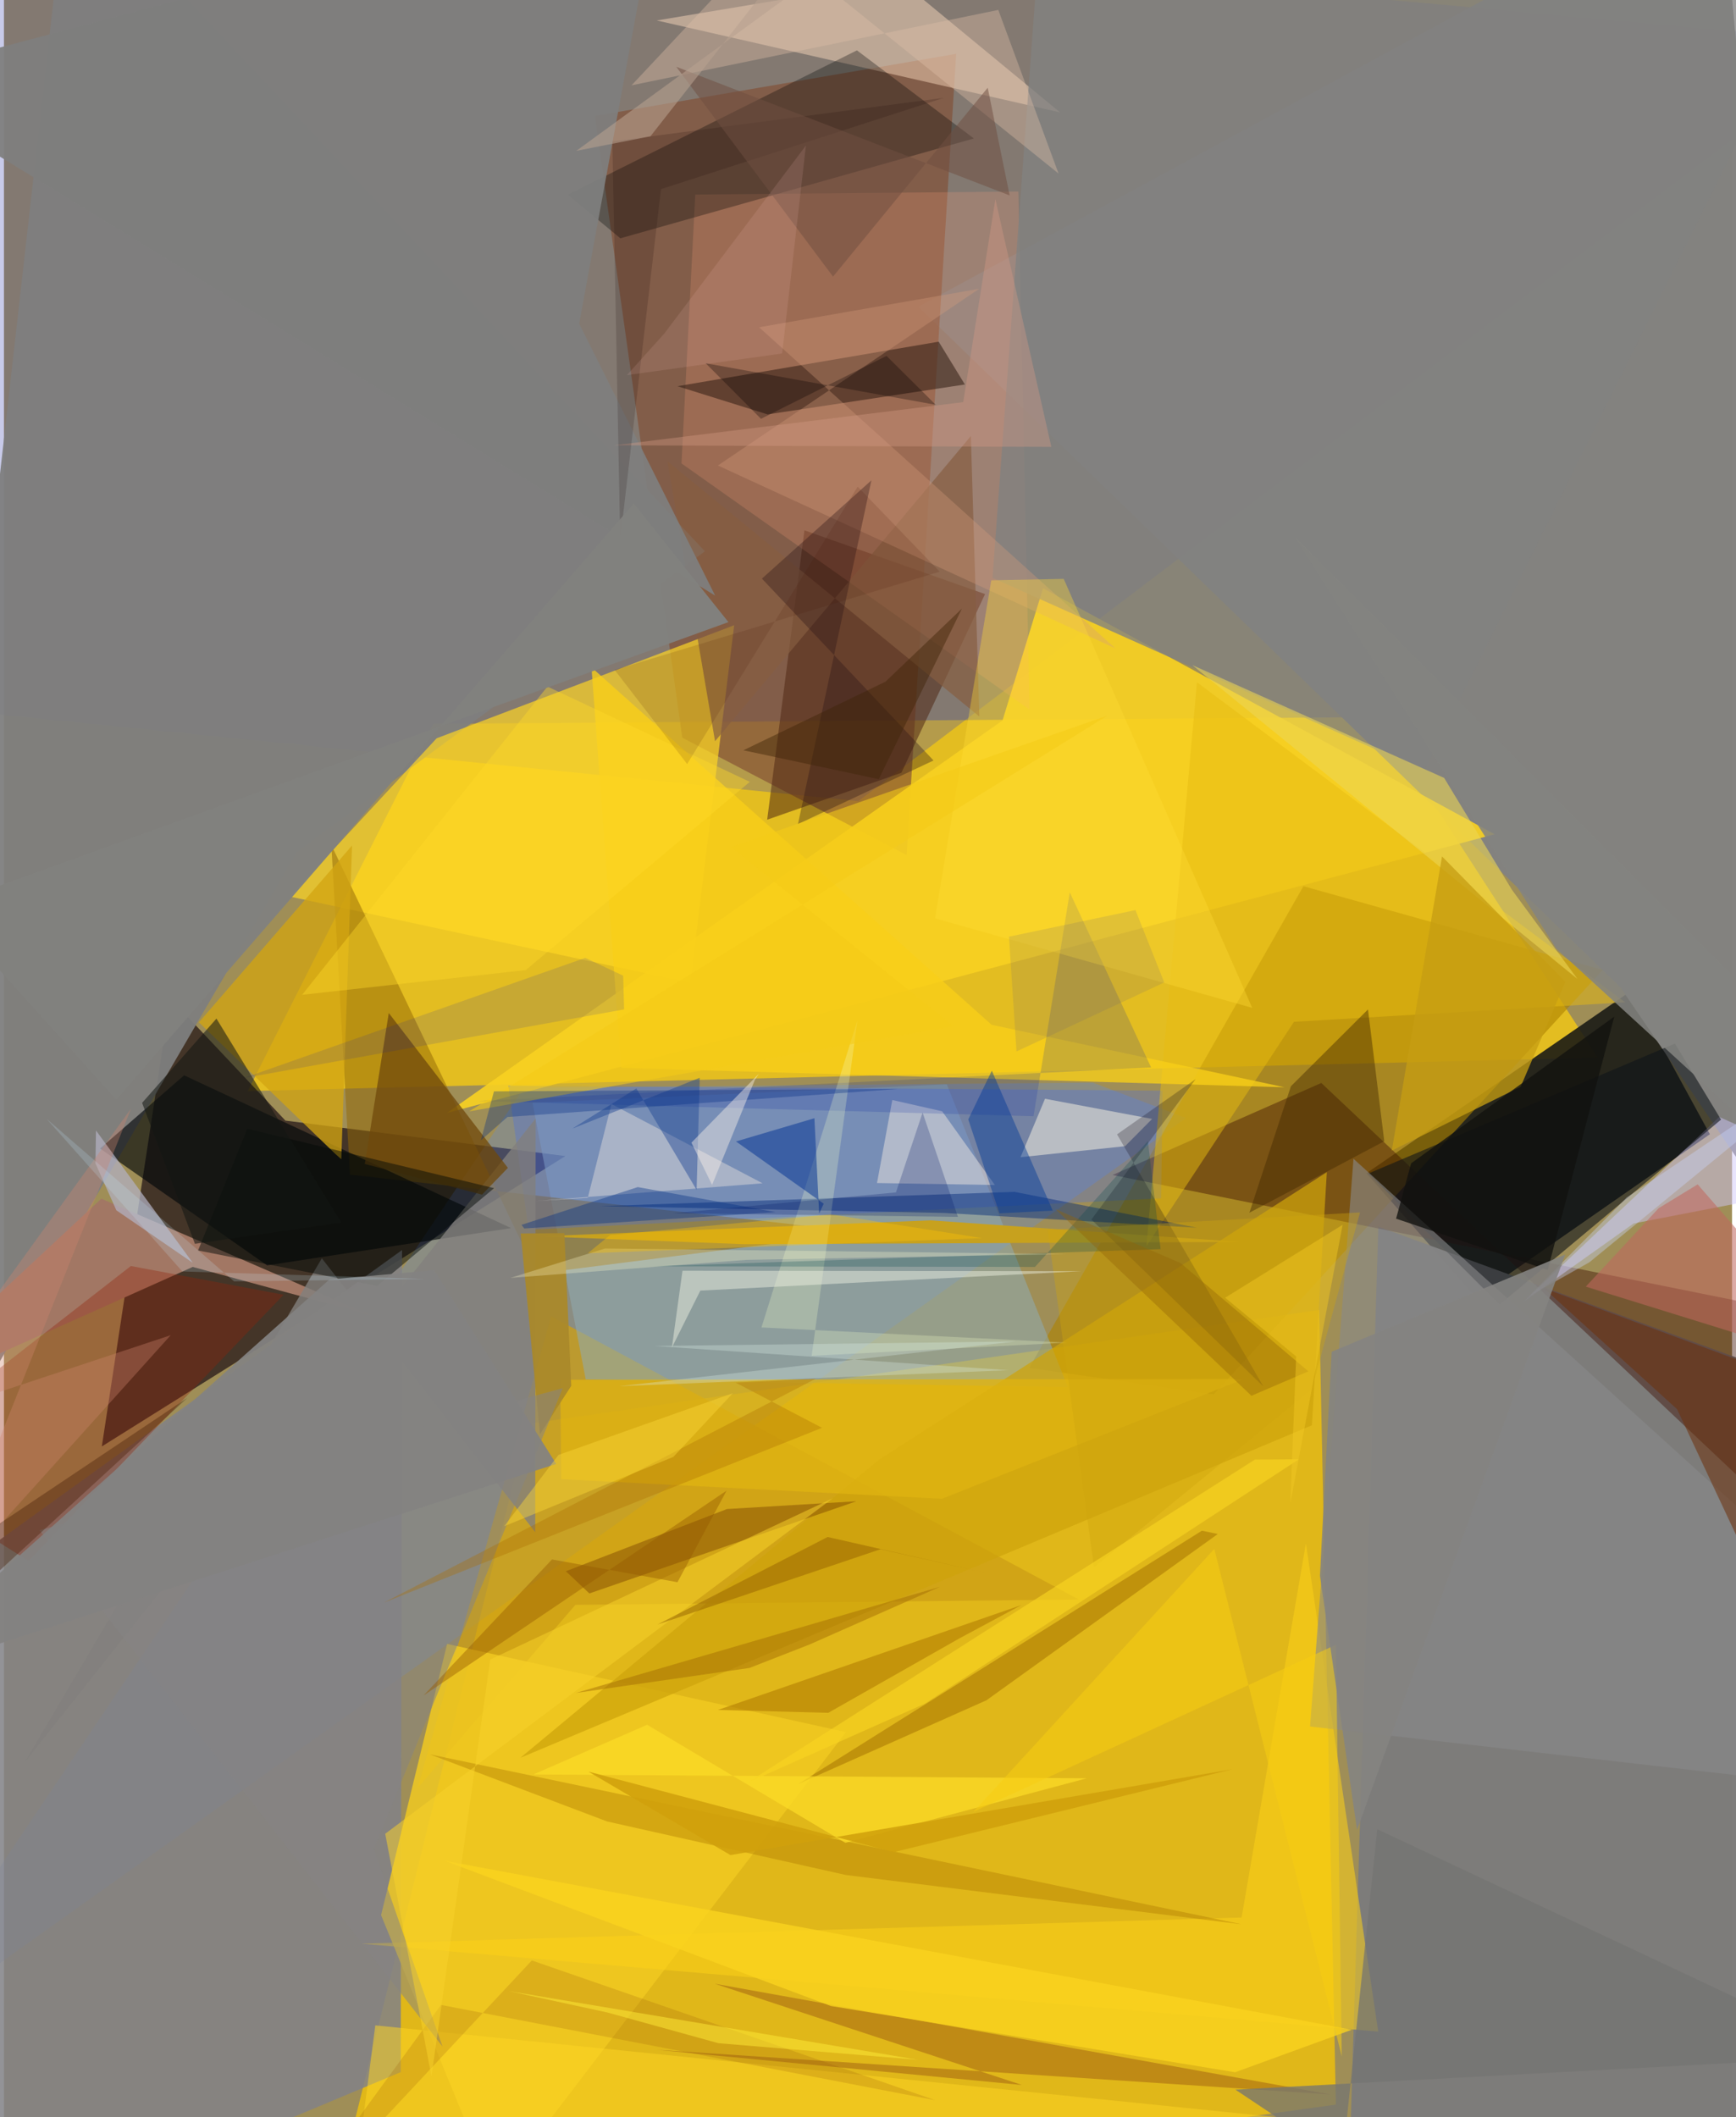<svg xmlns="http://www.w3.org/2000/svg" width="228" height="278" viewBox="0 0 836 1024"><path fill="#9f8e57" d="M0 0h836v1024H0z"/><path fill="#f5c405" fill-opacity=".749" d="M636.268 633.599l8.08 384.322L154.705 1086l98.86-397.33z"/><path fill="#facc0f" fill-opacity=".749" d="M207.603 350.076l-89.628 177.629 653.088-16.19-106.577-164.67z"/><path fill="#191915" fill-opacity=".89" d="M825.277 548.583l-37.913-69.468-128.221 88.35 52.783 59.957z"/><path fill="#211316" fill-opacity=".718" d="M80.393 482.788l55.78 59.214 135.42 17.15L47.347 699.593z"/><path fill="#4247b2" fill-opacity=".286" d="M-37.133 342.078L-11.258-62 898 20.666 413.323 387.468z"/><path fill="#7d7b7a" fill-opacity=".988" d="M664.889 593.275L898 678.509 890.017 1086l-238.754-50.944z"/><path fill="#538cff" fill-opacity=".255" d="M571.872 540.742L-62 992.247l313.586-466.082 275.118-2.568z"/><path fill="#838280" fill-opacity=".988" d="M830.11-62L898 647.591 781.999 477.565l-339.653-329.21z"/><path fill="#824d33" fill-opacity=".647" d="M460.647 26.036L436.674 413.58l-108.515-56.784-42.288-300.721z"/><path fill="#f8d121" fill-opacity=".91" d="M214.322 538.296l506.806-134.792L502.675 284.51l-19.59 63.93z"/><path fill="#ae8300" fill-opacity=".612" d="M585.23 674.39l188.177-205.26-144.76-40.498-132.64 232.978z"/><path fill="#828286" fill-opacity=".863" d="M191.96 1002.213l.617-397.6-199.4 143.603L-8.274 1086z"/><path fill="#7f7f7f" fill-opacity=".949" d="M-62 761.428l203.643-349.36 197.471-145.424L30.963-62z"/><path fill="#ffd624" fill-opacity=".69" d="M332.039 475.373l21.223-172.971-143.934 54.68-71.065 76.536z"/><path fill="#cb9e16" fill-opacity=".761" d="M519.966 773.614L264.724 636.66l-64.63 228.199 76.338-88.642z"/><path fill="#3c0e00" fill-opacity=".424" d="M898 769.808l-21.771-133.073-339.927-68.427 100.988-44.511z"/><path fill="#90a9ae" fill-opacity=".573" d="M255.68 533.357l200.46-8.9L514.7 670.9l-233.249-3.7z"/><path fill="#926705" fill-opacity=".51" d="M167.376 568.14l248.238 27.84-157.944 20.072-99.279-207.306z"/><path fill="#fbdabe" fill-opacity=".475" d="M369.852-62l173.154 34.043-227.22 37.851 195.187 44.491z"/><path fill="#000508" fill-opacity=".627" d="M46.504 555.495l80.798 56.525 118.036-18.032-158.185-73.895z"/><path fill="#4f2913" fill-opacity=".533" d="M369.222 396.455l18.025-139.967 87.38 30.841-40.465 86.43z"/><path fill="#f0c921" fill-opacity=".839" d="M214.389 795.117l192.926 42.647-170.064 222.542-54.807-134.033z"/><path fill="#a27764" d="M-62 681.459L47.128 579.752l130.413 56.378-86.215-23.365z"/><path fill="#3e6afa" fill-opacity=".278" d="M244.005 525.09l316.478 2.413-.658 52.089-306.033 15.178z"/><path fill="#fa9d7b" fill-opacity=".216" d="M496.185 343.254L327.78 224.145l6.652-130.054 156.317-1.451z"/><path fill="#030404" fill-opacity=".31" d="M298.197 115.254l171.017-48.28-56.574-42.619-139.862 69.821z"/><path fill="#c8a11c" fill-opacity=".98" d="M448.13 590.238l-189.092 7.743 99.28 3.794 239.383-1.1z"/><path fill="#cfc8fc" fill-opacity=".478" d="M735.168 629.587l94.613-89.347L898 570.527l-109.662 21.237z"/><path fill="#fbd118" fill-opacity=".561" d="M664.824 982.621l-491.8-42.524 425.727-12.675 31.094-180.882z"/><path fill="#311d14" fill-opacity=".545" d="M452.195 165.26l-126.36 21.536 43.568 13.634 95.472-14.465z"/><path fill="#92220a" fill-opacity=".353" d="M-62 708.379l123.395-96.056 73.889 13.906L11.915 755.004z"/><path fill="#0f1418" fill-opacity=".588" d="M830.672 541.514l-22.306-36.782-148.229 62.822 63.41 63.459z"/><path fill="#d2a511" fill-opacity=".765" d="M160.43 558.213l-66.112-63.748 74.071-85.517-5.197 151.712z"/><path fill="#cea30c" fill-opacity=".729" d="M249.86 850.172l382.885-160.824 7.221-122.412-216.785 139.175z"/><path fill="#e7bc10" fill-opacity=".498" d="M552.677 602.716l24.456-272.745 207.15 154.817-160.195 9.413z"/><path fill="#82807d" fill-opacity=".8" d="M153.784 608.603l103.232 132.462.204-200.097L10.013 852.39z"/><path fill="#88898a" fill-opacity=".608" d="M652.86 560.456l204.41 185.32L898 865.409l-266.153-30.363z"/><path fill="#f3efdd" fill-opacity=".541" d="M491.788 559.695l11.85-28.26 51.807 9.75-13.074 13.19z"/><path fill="#8f4611" fill-opacity=".396" d="M343.865 959.463l297.984 53.571-326.062-21.606 176.67 17.005z"/><path fill="#042a7a" fill-opacity=".455" d="M577.178 593.803l-88.356-17.345-200.328 6.915 166.428 3.295z"/><path fill="#818180" fill-opacity=".788" d="M478.241 279.497l24.521-333.484L898-50.95 687.024 372.993z"/><path fill="#6f490b" fill-opacity=".745" d="M231.292 577.803l12.503-12.94-57.63-74.908-11.599 73.023z"/><path fill="#dfb311" fill-opacity=".776" d="M269.081 667.342l330.686-.357-146.04 57.931-184.107-9.496z"/><path fill="#b2b1c2" fill-opacity=".729" d="M91.368 610.805l-46.85-64.04-.249 15.93 10.1 22.677z"/><path fill="#412700" fill-opacity=".435" d="M659.878 488.233l7.883 63.736-65.268 34.591 20.101-61.184z"/><path fill="#875d41" fill-opacity=".686" d="M320.962 223.085l150.9 123.46-4.095-135.644-123.762 147.602z"/><path fill="#7c4600" fill-opacity=".467" d="M412.397 726.106L283.205 770.69l-11.371-10.736 77.922-30.09z"/><path fill="#d4d1d5" fill-opacity=".545" d="M293.9 533.978l-11.46 45.362-25.278 1.567 109.84-8.585z"/><path fill="#f9ce19" fill-opacity=".784" d="M284.228 322.78l193.584 172.88 141.718 30.222-320.906-9.38z"/><path fill="#aa7905" fill-opacity=".588" d="M587.223 741.944l-111.913 80.42-91.257 40.604L579.53 740.34z"/><path fill="#faefe3" fill-opacity=".439" d="M422.353 572.196l57.013.948-25.502-35.65-24.111-5.453z"/><path fill="#0023a2" fill-opacity=".169" d="M515.613 431.57l39.338 84.71-325.049 16.214 268.173 7.4z"/><path fill="#ecd655" fill-opacity=".58" d="M761.202 473.478l-186.346-151.8 121.872 54.585 32.843 54.173z"/><path fill="#6c310b" fill-opacity=".545" d="M744.962 623.076l64.442 58.492 61.413 130.926L898 679.606z"/><path fill="#747472" fill-opacity=".757" d="M647.498 1045.227l-51.771-34.54L898 994.468 664.365 884.73z"/><path fill="#f6fec8" fill-opacity=".255" d="M366.457 642.036l46.44-148.564-22.145 162.288 123.472-6.379z"/><path fill="#d79d7d" fill-opacity=".333" d="M345.39 225.144l126.428-85.472-106.508 18.623L537.658 313.59z"/><path fill="#aa892a" fill-opacity=".937" d="M274.426 670.305l-15.117 23.422-9.316-97.151 21.114-.152z"/><path fill="#0c010e" fill-opacity=".239" d="M526.067 589.845l83.222 80.763-70.81-121.961 38.046-26.732z"/><path fill="#2b1317" fill-opacity=".345" d="M449.7 367.82l-65.578 30.761 35.527-166.26-52.968 47.533z"/><path fill="#003996" fill-opacity=".443" d="M507.378 585.546l-25.778 1.303-15.1-45.428 11.405-23.574z"/><path fill="#ffdb34" fill-opacity=".365" d="M603.875 487.47L450.42 444.166l27.2-163.484 35.068-.701z"/><path fill="#e1c1a7" fill-opacity=".376" d="M481.031 4.802l29.15 79.137L369.685-29.233l-66.063 70.496z"/><path fill="#ae7a02" fill-opacity=".404" d="M407.187 906.85L598.7 930.712l-392.72-82.21 85.802 32.472z"/><path fill="#c59d13" fill-opacity=".769" d="M755.406 474.862l-59.707-60.634-24.304 142.293 62.35-30.906z"/><path fill="#040908" fill-opacity=".478" d="M117.686 545.9l119.437 28.767-56.565 47.303-86.655-17.159z"/><path fill="#fcd423" fill-opacity=".518" d="M167.277 1074.621l12.371-95.024 497.603 50.68L686.83 1086z"/><path fill="#7e7e7d" fill-opacity=".941" d="M318.445-62L-62 38.908l406.061 249.175-65.771-131.567z"/><path fill="#fad31e" fill-opacity=".8" d="M595.602 1002.283l56.426-20.569-438.906-81.745 186.883 70.261z"/><path fill="#0115b8" fill-opacity=".122" d="M281.22 463.281l-165.272 58.153 184.067-33.23-.459-16.306z"/><path fill="#1b4293" fill-opacity=".439" d="M305.931 526.443l-30.946 19.409 61.61-24.584-1.51 54.26z"/><path fill="#ad7800" fill-opacity=".553" d="M345.407 827.04l53.374 1.391 63.065-35.804 30.391-16.322z"/><path fill="#fcdb27" fill-opacity=".733" d="M256.16 858.228l54.989-24.017 95.885 57.1 116.827-31.23z"/><path fill="#858383" fill-opacity=".525" d="M212.166 989.859l-33.23-95.593 91.4-222.852L17.248 740.1z"/><path fill="#c0675d" fill-opacity=".557" d="M765.246 622.298L898 663.483l-78.628-90.648-18.864 11.512z"/><path fill="#cfa60d" fill-opacity=".384" d="M527.33 758.07l105.38-86.16 23.306-85.498-151.102 8.41z"/><path fill="#d9ece5" fill-opacity=".314" d="M485.864 662.71l-171.171-11.707 174.629-2.173-191.757 21.638z"/><path fill="#9f600c" fill-opacity=".224" d="M255.372 948.198L126.585 1086l84.824-116.294 239.105 46.084z"/><path fill="#043494" fill-opacity=".518" d="M392.08 540.845l2.286 46.113 2.217-4.767-42.44-30.112z"/><path fill="#ce856d" fill-opacity=".349" d="M61.495 536.17L-48.817 688.714l129.494-42.933-112.78 125.297z"/><path fill="#f7ce12" fill-opacity=".522" d="M585.527 749.137l61.672 245.484-2.834-199.1-175.34 80.753z"/><path fill="#141713" fill-opacity=".545" d="M92.378 601.593l-25.542-68.18 35.963-40.752 60.38 98.674z"/><path fill="#d69b86" fill-opacity=".369" d="M506.696 216.143l-27.07-119.817-15.56 98.17-168.929 20.884z"/><path fill="#f5ca17" fill-opacity=".573" d="M459.394 496.318L225.05 537.53l308.843-191.44-182.136 63.607z"/><path fill="#a46f04" fill-opacity=".502" d="M360.665 806.729l-83.955 12.083 176.095-51.325-63.058 27.888z"/><path fill="#130003" fill-opacity=".161" d="M298.132 261.093l-3.798-192.69 160.398-21.091L317.84 91.466z"/><path fill="#6f4f40" fill-opacity=".514" d="M475.91 42.442l10.62 52.075-161.275-62.219 75.83 101.495z"/><path fill="#00474b" fill-opacity=".247" d="M312.635 612.484l186.14.297 54.643-60.907 6.13 52.299z"/><path fill="#fffdcd" fill-opacity=".282" d="M290.797 603.844l223.393 2.708-155.053 2.8-114.103 8.711z"/><path fill="#f7d22a" fill-opacity=".525" d="M184.442 886.924l22.379 117.336 28.416-201.595L400.872 724.7z"/><path fill="#042f83" fill-opacity=".388" d="M306.616 574.154l66.663 12.103-121.558 7.914-1.333-1.758z"/><path fill="#ac7000" fill-opacity=".345" d="M354.02 668.75l38.74-1.947-208.92 108.316 211.925-84.535z"/><path fill="#461f06" fill-opacity=".38" d="M-62 776.978L88.715 676.112-62 814.699V672.154z"/><path fill="#ffda29" fill-opacity=".4" d="M144.262 481.143l108.177-11.95 108.381-91.046-97.907-46.091z"/><path fill="#f8d421" fill-opacity=".635" d="M605.147 705.955l21.302-.155-180.96 118.209-86.129 38.385z"/><path fill="#012c85" fill-opacity=".329" d="M243.59 540.255l-12.89 11.281 6.345-23.681 195.666-1.17z"/><path fill="#fbf1e9" fill-opacity=".439" d="M363.247 522.346l-20.684 50.74-9.984-20.416 32.65-33.381z"/><path fill="#838281" fill-opacity=".937" d="M157.43 618.856L-62 814.26l329.16-106.198-58.975-93.714z"/><path fill="#82817e" fill-opacity=".973" d="M304.684 243.516L54.344 531.852l-84.253-93.457 380.387-137.498z"/><path fill="#fcc303" fill-opacity=".376" d="M293.194 597.383l106.842-10.05 73.144 11.492-190.72 7.33z"/><path fill="#12120f" fill-opacity=".773" d="M680.75 562.647l-7.279 26.777 73.34 24.84 32.21-122.55z"/><path fill="#ffc7ca" fill-opacity=".122" d="M376.462 170.968l-75.11 10.48 18.164-20.195L387.97 70.38z"/><path fill="#c6eaff" fill-opacity=".188" d="M86.305 614.964l-65.637-73.79 90.654 78.603 92.304-1.213z"/><path fill="#cad9ff" fill-opacity=".376" d="M737.673 627.001l29.309-16.471L898 503.144l-112.983 76.054z"/><path fill="#461400" fill-opacity=".133" d="M452.698 276.496l-39.704-41.114-82.489 134.167-35.084-45.555z"/><path fill="#936406" fill-opacity=".392" d="M603.493 675.087l-94.79-90.278 60.51 26.103 61.82 52.353z"/><path fill="#f1f4e6" fill-opacity=".459" d="M328.25 614.62l192.955.21-184.318 9.38-13.768 27.56z"/><path fill="#858481" fill-opacity=".89" d="M636.633 762.231l17.949 122.807L755.275 606.79l-112.977 46.99z"/><path fill="#b7a18f" fill-opacity=".573" d="M312.756 65.913l-35.843 7.036L462.021-62l-53.139 5.46z"/><path fill="#001866" fill-opacity=".243" d="M323.63 586.804l137.875 1.747-17.09-50.452-12.903 38.628z"/><path fill="#d0a00c" fill-opacity=".878" d="M594.3 855.714l-242.826 41.53-68.736-40.377 147.66 38.97z"/><path fill="#070100" fill-opacity=".294" d="M426.954 172.123l23.832 23.677-111.3-20.105 26.745 26.867z"/><path fill="#946201" fill-opacity=".494" d="M398.474 743.389l76.107 17.276-50.54-11.353-107.872 36.405z"/><path fill="#975b00" fill-opacity=".435" d="M265.12 754.251l-62.164 65.834 146.634-99.123-23.754 44.305z"/><path fill="#848380" fill-opacity=".867" d="M624.34 259.465l126.592 199.322 112.15 102.592L898 533.79z"/><path fill="#fad637" fill-opacity=".443" d="M268.285 703.691l84.347-29.87-28.769 30.804-81.888 33.576z"/><path fill="#fde837" fill-opacity=".525" d="M291.968 973.383l-47.76-10.37 197.957 33.238-96.514-8.024z"/><path fill="#635f78" fill-opacity=".161" d="M489.829 508.56l71.493-33.383-13.941-35.003-61.173 12.865z"/><path fill="#402507" fill-opacity=".451" d="M423.197 376.865l-65.482-13.979 68.739-33.175 36.996-35.361z"/><path fill="#f3c923" fill-opacity=".459" d="M647.598 592.4l-56.832 35.268 34.374 28.4-2.842 71.147z"/></svg>